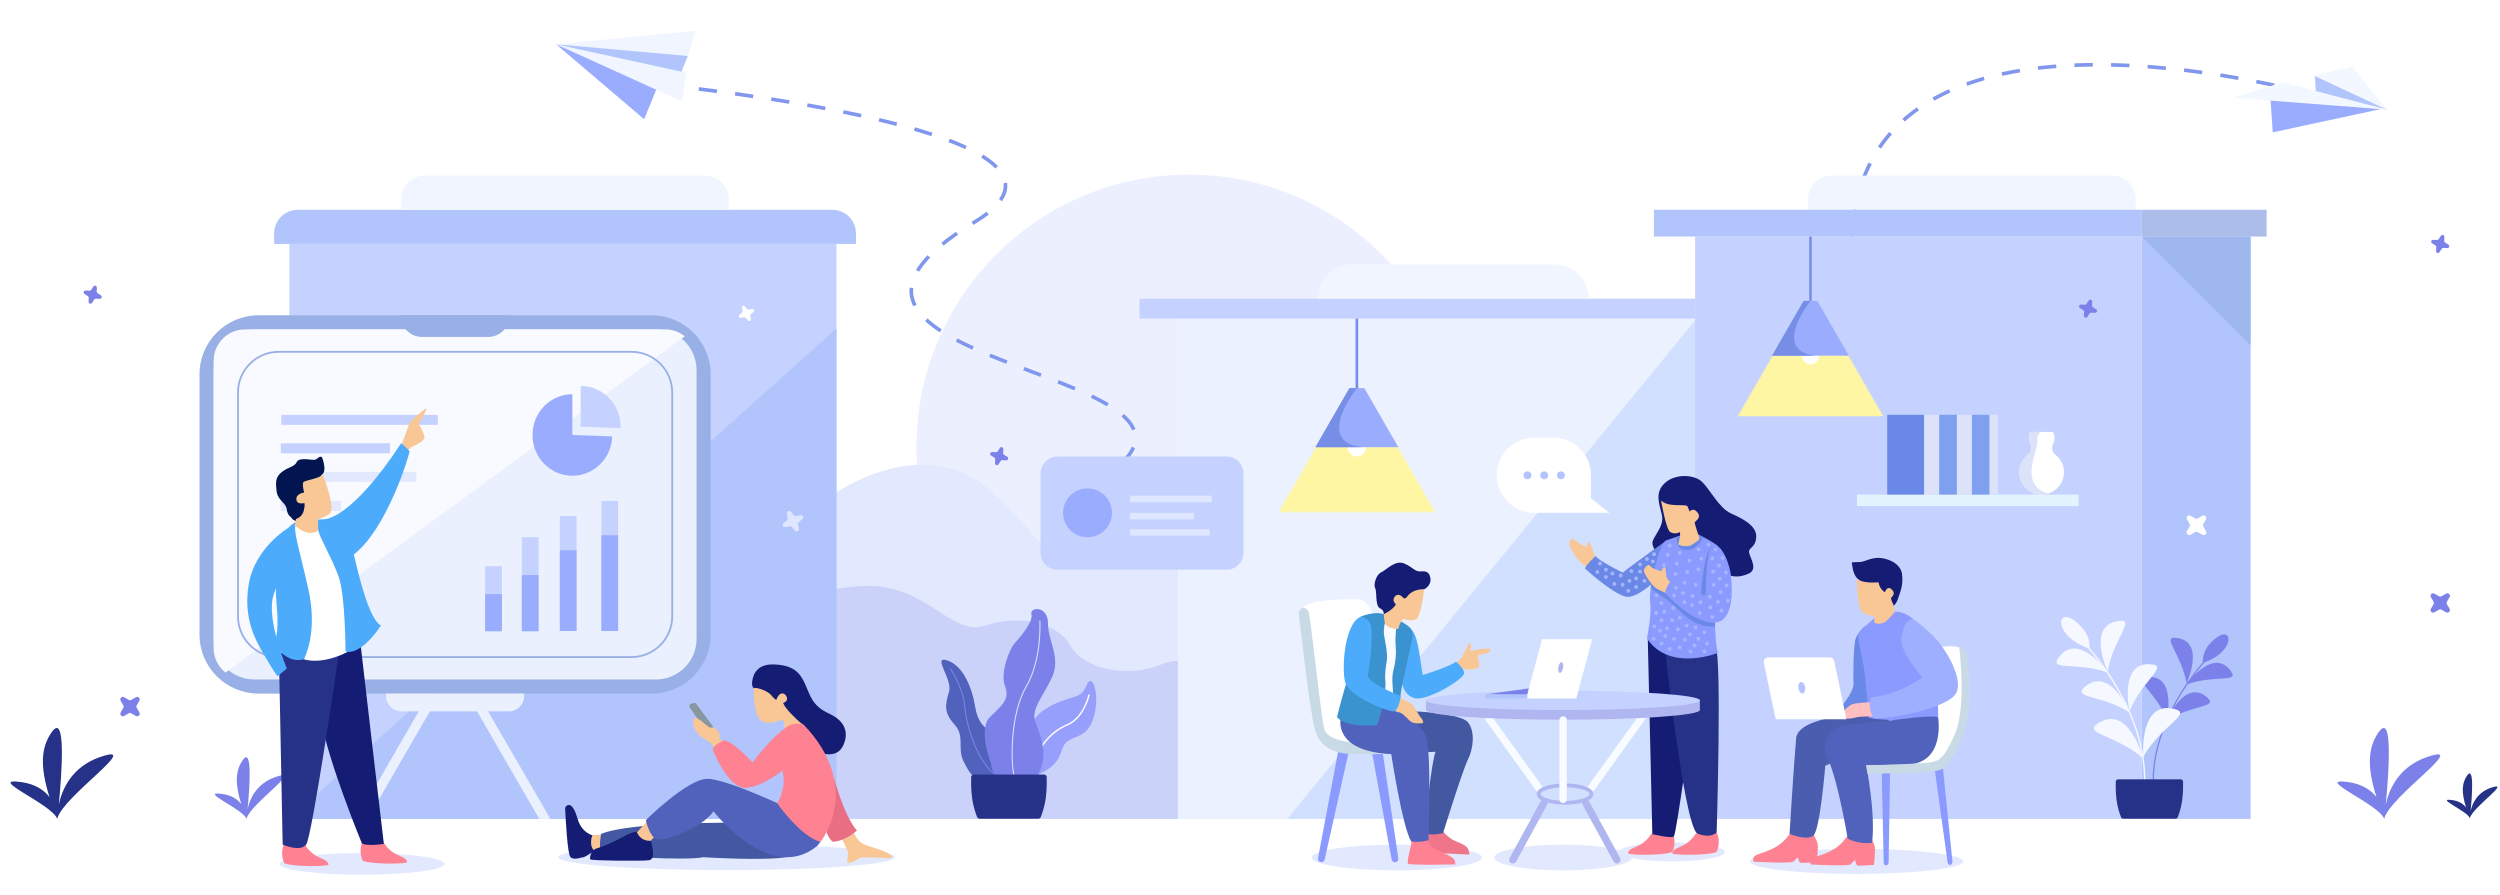 <?xml version="1.0" encoding="utf-8"?>
<!-- Generator: Adobe Illustrator 24.0.1, SVG Export Plug-In . SVG Version: 6.00 Build 0)  -->
<svg version="1.1" id="Layer_1" xmlns="http://www.w3.org/2000/svg" xmlns:xlink="http://www.w3.org/1999/xlink" x="0px" y="0px"
	 viewBox="0 0 1366 489" style="enable-background:new 0 0 1366 489;" xml:space="preserve">
<style type="text/css">
	.st0{opacity:0.67;fill:#E2E8FE;}
	.st1{fill:none;stroke:#8097ED;stroke-width:2;stroke-miterlimit:10;}
	.st2{fill:none;stroke:#8097ED;stroke-width:2;stroke-miterlimit:10;stroke-dasharray:9.994,9.994;}
	.st3{fill:none;stroke:#8097ED;stroke-width:2;stroke-miterlimit:10;stroke-dasharray:10;}
	.st4{fill:#E2E8FE;}
	.st5{fill:#CAD2F9;}
	.st6{fill:#EBF1FF;}
	.st7{fill:#C5D2FF;}
	.st8{fill:#D2E0FF;}
	.st9{fill:#B1C5FC;}
	.st10{fill:#F0F5FF;}
	.st11{fill:#ADBDEA;}
	.st12{fill:#8B9AFF;}
	.st13{fill:#FFFFFF;}
	.st14{fill:#C7DAE5;}
	.st15{fill:#EF758A;}
	.st16{fill:#FE8291;}
	.st17{fill:#4258A0;}
	.st18{fill:#F9C796;}
	.st19{fill:#5162BC;}
	.st20{fill:#F8FBFF;}
	.st21{fill:#4CACFB;}
	.st22{fill:#3A92CE;}
	.st23{fill:#151C74;}
	.st24{filter:url(#Adobe_OpacityMaskFilter);}
	.st25{fill:url(#SVGID_2_);}
	.st26{mask:url(#SVGID_1_);}
	.st27{fill:#FFF6A4;}
	.st28{fill:#9AACFE;}
	.st29{fill:#768EE5;}
	.st30{filter:url(#Adobe_OpacityMaskFilter_1_);}
	.st31{fill:url(#SVGID_4_);}
	.st32{mask:url(#SVGID_3_);}
	.st33{fill:#E3F4FF;}
	.st34{fill:#6A88E5;}
	.st35{fill:#DCE2F8;}
	.st36{fill:#7F9FEF;}
	.st37{fill:#9EB8EF;}
	.st38{fill:#7C81EA;}
	.st39{fill:#263287;}
	.st40{fill:#A6B5FF;}
	.st41{fill:#B0B6F0;}
	.st42{fill:#4A5DAF;}
	.st43{fill:#FFBEBF;}
	.st44{fill:#9FAFFF;}
	.st45{fill:#B6C1FF;}
	.st46{fill:#98B0E5;}
	.st47{fill:#EBF0FF;}
	.st48{fill:#F8FAFF;}
	.st49{fill:none;stroke:#98B0E5;stroke-miterlimit:10;}
	.st50{fill:#979FFC;}
	.st51{fill:#F5F8FF;}
	.st52{fill:#DEE7FF;}
	.st53{fill:#F3F7FF;}
	.st54{fill:#8896A0;}
	.st55{fill:#EA6E83;}
	.st56{fill:#021551;}
</style>
<circle class="st0" cx="649.66" cy="244.36" r="148.94"/>
<g>
	<g>
		<path class="st1" d="M347.07,44.74c0,0,1.77,0.16,4.97,0.48"/>
		<path class="st2" d="M361.98,46.27c55.63,6.11,244.18,30.57,170.66,74.97c-127.93,77.26,143.79,80.22,77.09,134.63"/>
		<path class="st1" d="M605.74,258.91c-1.29,0.92-2.67,1.85-4.15,2.79"/>
	</g>
</g>
<path class="st3" d="M1262.11,51.29c0,0-242.44-68.26-250.28,77.96"/>
<path class="st4" d="M454.99,270.35c0,0,48.12-34.52,84.77-3.49c36.64,31.03,16.34,34.17,67.99,38.35
	c51.65,4.18,60.04-8.37,90.95,26.5s49.89,42.85,78.59,44.63c57.65,3.58,41.5,71.12,41.5,71.12H454.99V270.35z"/>
<path class="st5" d="M430.92,334.06c0,0,5.92-12.01,40.53-13.87c34.61-1.87,47.82,28.01,66.94,21.61
	c19.13-6.4,39.76-1.33,46.45,10.94c6.69,12.27,30.28,18.41,50.2,10.14s75.93,10.56,88,42.77s0,41.83,0,41.83H430.92V334.06z"/>
<rect x="643.57" y="174.1" class="st6" width="282.95" height="273.37"/>
<rect x="622.61" y="163.21" class="st7" width="303.58" height="10.88"/>
<polygon class="st8" points="926.96,447.46 703.33,447.46 926.96,174.1 "/>
<ellipse class="st4" cx="763.2" cy="468.55" rx="46.56" ry="7.03"/>
<ellipse class="st4" cx="397.08" cy="468.39" rx="91.95" ry="7.03"/>
<ellipse class="st4" cx="854.09" cy="468.55" rx="37.6" ry="7.03"/>
<ellipse class="st4" cx="913.67" cy="465.51" rx="28.77" ry="5.17"/>
<ellipse class="st4" cx="1014.41" cy="470.67" rx="58.24" ry="6.85"/>
<rect x="158.1" y="133.29" class="st7" width="298.96" height="314.18"/>
<path class="st7" d="M577.85,249.43h92.3c5.15,0,9.32,4.17,9.32,9.32v43.21c0,5.15-4.17,9.32-9.32,9.32h-92.3
	c-5.15,0-9.32-4.17-9.32-9.32v-43.21C568.53,253.6,572.7,249.43,577.85,249.43z"/>
<path class="st9" d="M149.79,133.29h317.91v-5.73c0-7.15-5.8-12.94-12.94-12.94H162.73c-7.15,0-12.94,5.8-12.94,12.94V133.29z"/>
<path class="st10" d="M219.24,114.61h178.99v-5.73c0-7.15-5.8-12.94-12.94-12.94H232.19c-7.15,0-12.94,5.8-12.94,12.94V114.61z"/>
<path class="st10" d="M987.96,114.61h178.99v-5.73c0-7.15-5.8-12.94-12.94-12.94h-153.11c-7.15,0-12.94,5.8-12.94,12.94V114.61z"/>
<path class="st10" d="M719.94,163.19h148.04v-0.37c0-10.11-8.19-18.3-18.3-18.3H738.24c-10.11,0-18.3,8.19-18.3,18.3V163.19z"/>
<rect x="1170.28" y="129.25" class="st9" width="59.45" height="318.21"/>
<rect x="926.19" y="129.25" class="st7" width="244.09" height="318.21"/>
<rect x="903.69" y="114.61" class="st9" width="266.59" height="14.64"/>
<rect x="1170.28" y="114.61" class="st11" width="68.19" height="14.64"/>
<g>
	<path class="st12" d="M762.47,471.11L762.47,471.11c1.02-0.15,1.72-1.09,1.57-2.11l-8.54-57.88l-5.68,0.84l10.55,57.65
		C760.55,470.59,761.47,471.25,762.47,471.11z"/>
	<path class="st12" d="M721.57,471.07L721.57,471.07c1,0.22,2-0.43,2.23-1.46l13.16-58.84l-5.6-1.25l-11.19,59.35
		C719.97,469.88,720.59,470.85,721.57,471.07z"/>
	<path class="st13" d="M710.99,333.33c0,0,0-6.53,30.71-5.86c19.14,0.42,11.93,78.05,11.93,78.05l-24.24,2.33l-8.9-8.2
		L710.99,333.33z"/>
	<path class="st14" d="M709.55,334.48c0,0,6.53,59.02,9.51,66.16c2.97,7.14,8.91,10.39,16.29,11.13c7.38,0.73,22.61,0.14,22.61,0.14
		l-18.48-6.39c0,0-12.8-0.15-15.75-6.65c-1.63-3.59-7.69-63.95-8.93-65.17C713.54,332.47,711.85,330.45,709.55,334.48z"/>
	<path class="st15" d="M787.7,453.4c0.23,0.36,3.52,4.5,7.47,6.13c3.95,1.63,6.4,2.61,7.13,4.7s0.43,2.71,0.43,2.71l-15.1-0.73
		l-8.8-3.57l-1.61-6.04L787.7,453.4z"/>
	<path class="st16" d="M779.4,458.2c0.09,0.08,1.38,4.02,5.47,6.03c4.09,2.01,9.19,4.04,9.78,5.54c0.6,1.5,0.57,2.53,0.57,2.53
		s-24.75,0.6-25.81-0.35s2.12-11.65,2.07-12.8C771.44,457.98,779.4,458.2,779.4,458.2z"/>
	<g>
		<path class="st17" d="M772.22,388.64c0,0,25.82,0.99,29.86,6c4.04,5.01,3,14.4,0,20.4c-3,6-13.6,40.19-13.6,40.19
			s-7.46,1.81-8.99-0.28c-1.53-2.09,2.9-40.85,4.99-44.23c0,0-6.21,0.98-9.24-1.65S772.22,388.64,772.22,388.64z"/>
		<path class="st18" d="M795.56,362.37c0.16-0.13,2.51-2.13,3.27-3.32c0.76-1.19,3.35-7.34,3.87-7.73c0.52-0.39,1.29,1.24,1.09,2.38
			c-0.2,1.14-0.5,2.1-0.5,2.1s9.11-2.26,11.13-1.05c0,0,0.17,1.06-1.08,1.78s-5.8,1.37-5.97,1.56c-0.16,0.19,1.56,4.8,0.59,6.36
			c-0.98,1.56-5.95,1.43-7,1.25c-1.04-0.18-2.13,0.42-2.13,0.42L795.56,362.37z"/>
		<path class="st19" d="M732.57,392.47c0,0-4.56,18.01,27.59,19.57c0,0,6.08,39.96,10.96,47.82c0,0,6.01,0.6,9.42-0.88
			c0,0,1.86-52.22-1.8-57.9c-3.66-5.68-8.15-8.52-12.75-11.31c-4.6-2.79-13.7-3.7-13.7-3.7L732.57,392.47z"/>
		<path class="st20" d="M763.12,340.39c0,0,0.2,15.73,0.34,22.45c0.14,6.72-1.73,17.93-1.73,17.93s-4.76-1.84-5.1-1.91
			c-0.34-0.07-2.25-34.84-2.25-34.84l2.25-5.67L763.12,340.39z"/>
		<path class="st21" d="M768.01,342.72l0.68-1.1c0,0,3.65,1.59,5.43,8.39c1.78,6.8,3,18.71,3.3,18.78
			c0.3,0.07,14.72-4.58,18.13-7.26c0,0,3.97,3.16,4.51,6.11c0.53,2.96-20.2,15.77-27.22,13.82s-7.41-11.6-7.41-11.6L768.01,342.72z"
			/>
		<path class="st22" d="M763.86,338.89c0,0,9.24,3.26,7.91,9.7c-1.33,6.45-6.6,28.63-6.6,32.01c0,3.38-0.65,9.45-0.65,9.45
			s-3.47-2.4-3.3-8.19c0.17-5.79-1.16-10.47,0.13-15.49c1.28-5.01,1.67-9.7,1.25-13.57C762.17,348.95,762.94,339.49,763.86,338.89z"
			/>
		<path class="st22" d="M757.43,338.12c0,0-1.83,4.67-1.18,8.83c0.65,4.16,2.08,10.02,1.5,13.99c-0.58,3.98-1.28,7.61-0.76,11.52
			s-2.66,21.08-4.83,23.84c0,0-16.5,1.56-21.6-4.45c0,0,3.95-16.44,6.12-21.31c2.17-4.87,6.85-33.6,6.85-33.6s6.97-3.18,12.71-1.35
			S757.43,338.12,757.43,338.12z"/>
		<path class="st23" d="M756.07,335.63c0,0,0.28-1.91-1.39-2.84s-2.01-1.48-2.44-4.13c-0.43-2.65-0.08-5.89-0.94-7.56
			s0.6-7.15,3.39-8.38c2.79-1.23,7.61-6.94,12.58-4.83c4.97,2.11,5.79,4.72,9.41,4.32c3.62-0.39,4.62,1.52,4.93,4.08
			s-1.65,4.87-3.47,5.67c-1.44,0.64-14.17,9.15-19.51,12.53C757.23,335.37,756.07,335.63,756.07,335.63z"/>
		<path class="st18" d="M778.13,321.96c0,0-1.57,15.3-4.57,16.53s-7.01-0.35-7.01-0.35s-2.28,3.37-2.28,4.85s-5.45,0.16-6.77-1.27
			c-1.33-1.42-1.43-6.09-1.43-6.09s5.11-2.4,6.66-5.47c0,0-2.28-1.77-0.81-3.92c1.47-2.15,3.63-1.17,4.96,0.6
			c0,0,1.03,0.6,2.09-0.97S772.91,321.84,778.13,321.96z"/>
		<path class="st18" d="M764.6,381.46c0.24,0.08,5.92,1.88,7.48,3.93c1.56,2.05,3.26,5.71,4.33,6.75c1.08,1.04,1.73,2.96,0.62,3.05
			c-1.11,0.08-4.06,0.33-5.78-0.69c-1.72-1.02-4.62-4.74-6.09-5.23c-1.47-0.49-2.94-0.19-3.4-1.24
			C761.32,386.99,764.6,381.46,764.6,381.46z"/>
		<path class="st21" d="M743.54,336.95c0,0,4.73,0.6,5.68,5.62c0.95,5.02-0.66,21.82-1.85,25.9s16.65,11.49,17.55,11.61
			c0.9,0.12-0.74,7.4-2.83,8.54c-2.09,1.14-25.04-7.96-27.09-15.8C732.95,364.99,734.65,340.48,743.54,336.95z"/>
	</g>
</g>
<g>
	<defs>
		<filter id="Adobe_OpacityMaskFilter" filterUnits="userSpaceOnUse" x="698.2" y="218.65" width="86.4" height="61.56">
			<feColorMatrix  type="matrix" values="1 0 0 0 0  0 1 0 0 0  0 0 1 0 0  0 0 0 1 0"/>
		</filter>
	</defs>
	<mask maskUnits="userSpaceOnUse" x="698.2" y="218.65" width="86.4" height="61.56" id="SVGID_1_">
		<g class="st24">
			<linearGradient id="SVGID_2_" gradientUnits="userSpaceOnUse" x1="741.402" y1="220.786" x2="741.402" y2="270.077">
				<stop  offset="0" style="stop-color:#FFFFFF"/>
				<stop  offset="0.09" style="stop-color:#F2F2F2"/>
				<stop  offset="0.258" style="stop-color:#CFCFCF"/>
				<stop  offset="0.485" style="stop-color:#969696"/>
				<stop  offset="0.76" style="stop-color:#494949"/>
				<stop  offset="1" style="stop-color:#000000"/>
			</linearGradient>
			<polygon class="st25" points="749.16,218.65 741.4,218.65 733.65,218.65 698.2,280.21 741.4,280.21 784.6,280.21 			"/>
		</g>
	</mask>
	<g class="st26">
		<polygon class="st27" points="749.16,218.65 741.4,218.65 733.65,218.65 698.2,280.21 741.4,280.21 784.6,280.21 		"/>
	</g>
	<circle class="st13" cx="741.4" cy="244.36" r="5.07"/>
	<polygon class="st28" points="745.47,212.08 741.4,212.08 737.34,212.08 718.75,244.36 741.4,244.36 764.06,244.36 	"/>
	<path class="st29" d="M741.4,212.08h-4.07l-18.59,32.28h22.65h2.88C717.8,241.37,741.4,212.08,741.4,212.08z"/>
	<rect x="740.67" y="174.11" class="st29" width="1.46" height="37.96"/>
</g>
<g>
	<defs>
		<filter id="Adobe_OpacityMaskFilter_1_" filterUnits="userSpaceOnUse" x="949.22" y="170.52" width="80.07" height="57.05">
			<feColorMatrix  type="matrix" values="1 0 0 0 0  0 1 0 0 0  0 0 1 0 0  0 0 0 1 0"/>
		</filter>
	</defs>
	<mask maskUnits="userSpaceOnUse" x="949.22" y="170.52" width="80.07" height="57.05" id="SVGID_3_">
		<g class="st30">
			<linearGradient id="SVGID_4_" gradientUnits="userSpaceOnUse" x1="989.255" y1="172.505" x2="989.255" y2="218.186">
				<stop  offset="0" style="stop-color:#FFFFFF"/>
				<stop  offset="0.09" style="stop-color:#F2F2F2"/>
				<stop  offset="0.258" style="stop-color:#CFCFCF"/>
				<stop  offset="0.485" style="stop-color:#969696"/>
				<stop  offset="0.76" style="stop-color:#494949"/>
				<stop  offset="1" style="stop-color:#000000"/>
			</linearGradient>
			<polygon class="st31" points="996.44,170.52 989.26,170.52 982.07,170.52 949.22,227.58 989.26,227.58 1029.29,227.58 			"/>
		</g>
	</mask>
	<g class="st32">
		<polygon class="st27" points="996.44,170.52 989.26,170.52 982.07,170.52 949.22,227.58 989.26,227.58 1029.29,227.58 		"/>
	</g>
	<circle class="st13" cx="989.26" cy="194.35" r="4.7"/>
	<polygon class="st28" points="993.02,164.43 989.26,164.43 985.49,164.43 968.26,194.35 989.26,194.35 1010.25,194.35 	"/>
	<path class="st29" d="M989.26,164.43h-3.77l-17.23,29.92h20.99h2.67C967.38,191.58,989.26,164.43,989.26,164.43z"/>
	<rect x="988.58" y="129.25" class="st29" width="1.35" height="35.18"/>
</g>
<g>
	<rect x="1014.65" y="270.24" class="st33" width="121.06" height="6.28"/>
	<rect x="1031.18" y="226.63" class="st34" width="20.21" height="43.61"/>
	<rect x="1051.39" y="226.63" class="st35" width="8.21" height="43.61"/>
	<rect x="1059.6" y="226.63" class="st36" width="9.66" height="43.61"/>
	<rect x="1069.25" y="226.63" class="st35" width="8.21" height="43.61"/>
	<rect x="1077.46" y="226.63" class="st36" width="9.66" height="43.61"/>
	<rect x="1087.12" y="226.63" class="st35" width="4.51" height="43.61"/>
	<path class="st13" d="M1123.13,248.51c-1.85-1.45-2.33-3.97-1.27-6.06c0.59-1.16,0.86-2.51,0.72-3.93
		c-0.09-0.89-0.37-1.74-0.77-2.5h-12.44c-0.51,0.98-0.81,2.08-0.81,3.26c0,1.17,0.29,2.28,0.8,3.25c1.09,2.07,0.46,4.57-1.36,6.03
		c-3.07,2.45-4.93,6.36-4.53,10.68c0.53,5.66,5.06,10.29,10.71,10.92c7.36,0.82,13.58-4.91,13.58-12.1
		C1127.77,254.19,1125.95,250.74,1123.13,248.51z"/>
	<path class="st35" d="M1108.56,239.28c0,1.17,0.29,2.28,0.8,3.25c1.09,2.07,0.46,4.57-1.36,6.03c-3.07,2.45-4.93,6.36-4.53,10.68
		c0.53,5.66,5.06,10.29,10.71,10.92c1.73,0.19,3.39,0.02,4.92-0.44c-16.59-4.98-5.23-24.29-5.89-28.17
		c-0.39-2.29,0.61-4.25,1.55-5.53h-5.4C1108.86,236.99,1108.56,238.1,1108.56,239.28z"/>
</g>
<polygon class="st37" points="1229.72,188.7 1170.28,129.25 1229.72,129.25 "/>
<path class="st38" d="M1326.17,413.63c-15.62,5.36-20.85,17.8-22.59,26.01c1.58-16.24,4.22-51.47-4.02-39.39
	c-5.5,8.07-6.51,18.01-1.07,35.28c-2.82-3.69-7.54-7.08-15.43-8.2c-19.91-2.83,17.26,12.27,19.64,20.13c0,0,0-0.09,0-0.25
	c0,0,0,0.01,0,0.01c0,0.15,0,0.24,0,0.24c0.01-0.04,0.03-0.09,0.04-0.14c0.01,0.01,0.01,0.03,0.02,0.04c0,0,0.01-0.06,0.02-0.19
	C1306.08,434.9,1350.29,405.34,1326.17,413.63z"/>
<path class="st39" d="M1361.07,430.42c-7.69,2.64-10.26,8.76-11.12,12.8c0.78-7.99,2.08-25.33-1.98-19.38
	c-2.71,3.97-3.2,8.86-0.52,17.36c-1.39-1.82-3.71-3.49-7.59-4.04c-9.8-1.39,8.49,6.04,9.67,9.91c0,0,0-0.05,0-0.12c0,0,0,0,0,0.01
	c0,0.07,0,0.12,0,0.12c0-0.02,0.01-0.05,0.02-0.07c0,0.01,0.01,0.01,0.01,0.02c0,0,0-0.03,0.01-0.09
	C1351.18,440.89,1372.94,426.35,1361.07,430.42z"/>
<path class="st39" d="M54.72,413.63c-15.62,5.36-20.85,17.8-22.59,26.01c1.58-16.24,4.22-51.47-4.02-39.39
	c-5.5,8.07-6.51,18.01-1.07,35.28c-2.82-3.69-7.54-7.08-15.43-8.2c-19.91-2.83,17.26,12.27,19.64,20.13c0,0,0-0.09,0-0.25
	c0,0,0,0.01,0,0.01c0,0.15,0,0.24,0,0.24c0.01-0.04,0.03-0.09,0.04-0.14c0.01,0.01,0.01,0.03,0.02,0.04c0,0,0.01-0.06,0.02-0.19
	C34.63,434.9,78.83,405.34,54.72,413.63z"/>
<path class="st38" d="M150.59,424.53c-10.59,3.64-14.13,12.07-15.31,17.63c1.07-11.01,2.86-34.89-2.73-26.7
	c-3.73,5.47-4.41,12.21-0.72,23.91c-1.91-2.5-5.11-4.8-10.46-5.56c-13.5-1.92,11.7,8.32,13.31,13.65c0,0,0-0.06,0-0.17
	c0,0,0,0,0,0.01c0,0.1,0,0.16,0,0.16c0.01-0.03,0.02-0.06,0.03-0.09c0,0.01,0.01,0.02,0.01,0.03c0,0,0.01-0.04,0.01-0.13
	C136.98,438.95,166.94,418.91,150.59,424.53z"/>
<path class="st38" d="M1140.12,166l1.16-1.8c0.57-0.89,1.95-0.45,1.9,0.6l-0.09,2.14c-0.02,0.37,0.16,0.72,0.48,0.92l1.8,1.16
	c0.89,0.57,0.45,1.95-0.6,1.9l-2.14-0.09c-0.37-0.02-0.72,0.16-0.92,0.48l-1.16,1.8c-0.57,0.89-1.95,0.45-1.9-0.6l0.09-2.14
	c0.02-0.37-0.16-0.72-0.48-0.92l-1.8-1.16c-0.89-0.57-0.45-1.95,0.6-1.9l2.14,0.09C1139.57,166.5,1139.92,166.31,1140.12,166z"/>
<path class="st38" d="M545.16,246.6l1.16-1.8c0.57-0.89,1.95-0.45,1.9,0.6l-0.09,2.14c-0.02,0.37,0.16,0.72,0.48,0.92l1.8,1.16
	c0.89,0.57,0.45,1.95-0.6,1.9l-2.14-0.09c-0.37-0.02-0.72,0.16-0.92,0.48l-1.16,1.8c-0.57,0.89-1.95,0.45-1.9-0.6l0.09-2.14
	c0.02-0.37-0.16-0.72-0.48-0.92l-1.8-1.16c-0.89-0.57-0.45-1.95,0.6-1.9l2.14,0.09C544.61,247.09,544.96,246.91,545.16,246.6z"/>
<path class="st38" d="M49.87,158.36l1.16-1.8c0.57-0.89,1.95-0.45,1.9,0.6l-0.09,2.14c-0.02,0.37,0.16,0.72,0.48,0.92l1.8,1.16
	c0.89,0.57,0.45,1.95-0.6,1.9l-2.14-0.09c-0.37-0.02-0.72,0.16-0.92,0.48l-1.16,1.8c-0.57,0.89-1.95,0.45-1.9-0.6l0.09-2.14
	c0.02-0.37-0.16-0.72-0.48-0.92l-1.8-1.16c-0.89-0.57-0.45-1.95,0.6-1.9l2.14,0.09C49.32,158.85,49.67,158.67,49.87,158.36z"/>
<path class="st38" d="M1332.54,130.64l1.16-1.8c0.57-0.89,1.95-0.45,1.9,0.6l-0.09,2.14c-0.02,0.37,0.16,0.72,0.48,0.92l1.8,1.16
	c0.89,0.57,0.45,1.95-0.6,1.9l-2.14-0.09c-0.37-0.02-0.72,0.16-0.92,0.48l-1.16,1.8c-0.57,0.89-1.95,0.45-1.9-0.6l0.09-2.14
	c0.02-0.37-0.16-0.72-0.48-0.92l-1.8-1.16c-0.89-0.57-0.45-1.95,0.6-1.9l2.14,0.09C1332,131.13,1332.34,130.95,1332.54,130.64z"/>
<path class="st38" d="M1329.67,328.77l-1.44-2.51c-0.71-1.24,0.67-2.62,1.91-1.91l2.51,1.44c0.43,0.25,0.96,0.25,1.39,0l2.51-1.44
	c1.24-0.71,2.62,0.67,1.91,1.91l-1.44,2.51c-0.25,0.43-0.25,0.96,0,1.39l1.44,2.51c0.71,1.24-0.67,2.62-1.91,1.91l-2.51-1.44
	c-0.43-0.25-0.96-0.25-1.39,0l-2.51,1.44c-1.24,0.71-2.62-0.67-1.91-1.91l1.44-2.51C1329.92,329.73,1329.92,329.2,1329.67,328.77z"
	/>
<g>
	<path class="st13" d="M1196.43,286.29l-1.47-2.55c-0.72-1.26,0.68-2.66,1.94-1.94l2.55,1.47c0.44,0.25,0.98,0.25,1.42,0l2.55-1.47
		c1.26-0.72,2.66,0.68,1.94,1.94l-1.47,2.55c-0.25,0.44-0.25,0.98,0,1.42l1.47,2.55c0.72,1.26-0.68,2.66-1.94,1.94l-2.55-1.47
		c-0.44-0.25-0.98-0.25-1.42,0l-2.55,1.47c-1.26,0.72-2.66-0.68-1.94-1.94l1.47-2.55C1196.68,287.27,1196.68,286.73,1196.43,286.29z
		"/>
</g>
<path class="st38" d="M67.37,385.38l-1.44-2.51c-0.71-1.24,0.67-2.62,1.91-1.91l2.51,1.44c0.43,0.25,0.96,0.25,1.39,0l2.51-1.44
	c1.24-0.71,2.62,0.67,1.91,1.91l-1.44,2.51c-0.25,0.43-0.25,0.96,0,1.39l1.44,2.51c0.71,1.24-0.67,2.62-1.91,1.91l-2.51-1.44
	c-0.43-0.25-0.96-0.25-1.39,0l-2.51,1.44c-1.24,0.71-2.62-0.67-1.91-1.91l1.44-2.51C67.62,386.35,67.62,385.81,67.37,385.38z"/>
<g>
	<path class="st13" d="M1283.86,229.62l-0.16-1.96c-0.08-0.97,1.17-1.41,1.73-0.62l1.12,1.62c0.19,0.28,0.52,0.43,0.86,0.41
		l1.96-0.16c0.97-0.08,1.41,1.17,0.62,1.73l-1.62,1.12c-0.28,0.19-0.43,0.52-0.41,0.86l0.16,1.96c0.08,0.97-1.17,1.41-1.73,0.62
		l-1.12-1.62c-0.19-0.28-0.52-0.43-0.86-0.41l-1.96,0.16c-0.97,0.08-1.41-1.17-0.62-1.73l1.62-1.12
		C1283.74,230.28,1283.89,229.96,1283.86,229.62z"/>
</g>
<g>
	<path class="st13" d="M70.9,260.81l-0.16-1.96c-0.08-0.97,1.17-1.41,1.73-0.62l1.12,1.62c0.19,0.28,0.52,0.43,0.86,0.41l1.96-0.16
		c0.97-0.08,1.41,1.17,0.62,1.73l-1.62,1.12c-0.28,0.19-0.43,0.52-0.41,0.86l0.16,1.96c0.08,0.97-1.17,1.41-1.73,0.62l-1.12-1.62
		c-0.19-0.28-0.52-0.43-0.86-0.41l-1.96,0.16c-0.97,0.08-1.41-1.17-0.62-1.73l1.62-1.12C70.77,261.47,70.92,261.15,70.9,260.81z"/>
</g>
<g>
	<path class="st13" d="M422.7,375.72l-0.44-2.5c-0.22-1.23,1.34-1.96,2.14-1l1.64,1.94c0.28,0.33,0.72,0.49,1.15,0.42l2.5-0.44
		c1.23-0.22,1.96,1.34,1,2.14l-1.94,1.64c-0.33,0.28-0.49,0.72-0.42,1.15l0.44,2.5c0.22,1.23-1.34,1.96-2.14,1l-1.64-1.94
		c-0.28-0.33-0.72-0.49-1.15-0.42l-2.5,0.44c-1.23,0.22-1.96-1.34-1-2.14l1.94-1.64C422.62,376.59,422.78,376.15,422.7,375.72z"/>
</g>
<g>
	<path class="st16" d="M902.25,455.65c0,0-2.64,4.57-7.35,6.55c-4.71,1.98-4.96,2.71-5.38,3.94s19.7,1.39,24.24-0.63
		c0,0,2.27-4.17,0.58-9.44C912.65,450.81,902.25,455.65,902.25,455.65z"/>
	<path class="st16" d="M926.41,455.65c0,0-2.64,4.57-7.35,6.55c-4.71,1.98-4.96,2.71-5.38,3.94s19.7,1.39,24.24-0.63
		c0,0,2.27-4.17,0.58-9.44C936.8,450.81,926.41,455.65,926.41,455.65z"/>
	<path class="st23" d="M900.35,349.31l2.48,106.47c0,0,10.4,2.56,11.78,1.23s9.83-63.87,9.83-63.87l-11.58-44.67L900.35,349.31z"/>
	<path class="st39" d="M909.34,350.78c0,0,10.3,97.16,17.84,104.55c0,0,6.74,3.2,10.8-0.48c0,0,2.91-94.66-0.56-101.65
		C933.95,346.21,909.34,350.78,909.34,350.78z"/>
	<path class="st23" d="M906.82,304.02c0,0-4.21-4.4-3.92-7.64c0.29-3.24,6.62-8.73,5.14-15.02c-1.47-6.3-4-12.21,1.63-17.43
		c5.63-5.22,16-4.77,20.32-0.66c4.32,4.11,9.3,14.32,15.74,17.22c6.44,2.89,14.24,6.77,13.87,13s-4.57,5.45-3.84,8.63
		s4.85,9-0.33,11.32s-8.46,1.38-9.12,1.29C945.64,314.63,906.82,304.02,906.82,304.02z"/>
	<path class="st18" d="M871.86,305.11c0,0-2.8-8.75-3.55-8.98c-0.76-0.23-1.39,2.23-1.39,2.67s-5.89-2.78-6.86-3.97
		s-3.08,0.43-2.46,3.18c0.61,2.75,4.84,8.95,8.19,10.96C869.13,310.98,871.86,305.11,871.86,305.11z"/>
	<path class="st34" d="M910.57,295.22c0,0-22.29,16.11-23.86,17.68c0,0-13.81-6.79-14.84-9.11c0,0-4.84,4.27-5.88,6.8
		c0,0,13.83,12.81,21.76,15.3c7.93,2.5,23.57-15.44,23.57-15.44L910.57,295.22z"/>
	<path class="st12" d="M927.42,291.99c0.38-0.22,10.69,5.17,11.22,6.54c0.54,1.36-3.73,43.93,0,58.21c0,0-26.25,10.67-38.77-7.87
		c0,0,2.73-12.77,1.73-19.95c-1-7.19,4.93-32.35,8.96-33.7c4.03-1.36,9.13-3.42,10.37-3.22
		C922.18,292.19,927.42,291.99,927.42,291.99z"/>
	<path class="st34" d="M911.98,322.97l-9.68-4.13c0,0-0.35,1.7-0.24,2.58c0.11,0.88,9.05,5.49,14.41,11.11
		c4.88,5.11,11.58,10.61,20.68,9.75l-0.09-2.96l-5.82-5.07L911.98,322.97z"/>
	<path class="st34" d="M936.01,297.58c0,0-4.16,1.17-6.05,21.32c-0.7,7.5-0.5,8.9-0.5,8.9h3.37L936.01,297.58z"/>
	<path class="st18" d="M914.04,319.29c0,0-2.58-2.09-3.22-3.3s-0.35-5.08-1.08-5.95s-2.03,2.16-2.03,2.16s-5.2-1.5-6.08-3.02
		c-0.88-1.52-3.02,0.81-3.41,2.31s4.18,8.11,6.35,9.68s7.37,3.56,7.37,3.56L914.04,319.29z"/>
	<path class="st12" d="M913.54,316.61c0,0-4.19,5.1-3.6,7.58c0,0,15.37,17.08,27.29,15.98c11.91-1.09,8.83-24.6,8.19-27.93
		c-1.12-5.85-4.64-14.4-9.04-14.66s-4.17,25.86-4.55,27.47C931.5,326.39,915.28,318.53,913.54,316.61z"/>
	<path class="st34" d="M930.69,293.45c0,0-3.68,8.32-10.57,7.06c-4.39-0.8-4.13-7.06-4.13-7.06s3.42-1.31,3.62-1.47
		c0.2-0.16,8.2,0,8.2,0L930.69,293.45z"/>
	<g>
		<circle class="st40" cx="929.64" cy="305.26" r="1.05"/>
		<circle class="st40" cx="933.53" cy="297.58" r="1.05"/>
		<circle class="st40" cx="923.15" cy="306.31" r="1.05"/>
		<circle class="st40" cx="926.52" cy="319.49" r="1.05"/>
		<circle class="st40" cx="931.21" cy="345.43" r="1.05"/>
		<circle class="st40" cx="939.25" cy="309.02" r="1.05"/>
		<circle class="st40" cx="943.05" cy="312.69" r="1.05"/>
		<circle class="st40" cx="937.44" cy="300.2" r="1.05"/>
		<circle class="st40" cx="935.64" cy="305.06" r="1.05"/>
		<circle class="st40" cx="936.01" cy="312.39" r="1.05"/>
		<circle class="st40" cx="939.63" cy="316.22" r="1.05"/>
		<circle class="st40" cx="940.14" cy="323.5" r="1.05"/>
		<circle class="st40" cx="938.69" cy="328.86" r="1.05"/>
		<circle class="st40" cx="943.43" cy="319.89" r="1.05"/>
		<circle class="st40" cx="944.1" cy="328.23" r="1.05"/>
		<circle class="st40" cx="940.68" cy="333.58" r="1.05"/>
		<circle class="st40" cx="936.39" cy="319.59" r="1.05"/>
		<circle class="st40" cx="934.29" cy="326.13" r="1.05"/>
		<circle class="st40" cx="934.54" cy="331.88" r="1.05"/>
		<circle class="st40" cx="928.74" cy="335.02" r="1.05"/>
		<circle class="st40" cx="935.59" cy="337.13" r="1.05"/>
		<circle class="st40" cx="929.11" cy="329.05" r="1.05"/>
		<circle class="st40" cx="924.42" cy="330.59" r="1.05"/>
		<circle class="st40" cx="926.52" cy="342.86" r="1.05"/>
		<circle class="st40" cx="923.37" cy="346.61" r="1.05"/>
		<circle class="st40" cx="925.85" cy="352.69" r="1.05"/>
		<circle class="st40" cx="923.75" cy="356" r="1.05"/>
		<circle class="st40" cx="931.21" cy="356" r="1.05"/>
		<circle class="st40" cx="917.82" cy="337.56" r="1.05"/>
		<circle class="st40" cx="932.7" cy="351.64" r="1.05"/>
		<circle class="st40" cx="928.01" cy="349.07" r="1.05"/>
		<circle class="st40" cx="920.59" cy="349.54" r="1.05"/>
		<circle class="st40" cx="914.67" cy="349.13" r="1.05"/>
		<circle class="st40" cx="909.88" cy="347.53" r="1.05"/>
		<circle class="st40" cx="907.81" cy="351.64" r="1.05"/>
		<circle class="st40" cx="910.93" cy="343.33" r="1.05"/>
		<circle class="st40" cx="906.97" cy="344.64" r="1.05"/>
		<circle class="st40" cx="903.55" cy="349.13" r="1.05"/>
		<circle class="st40" cx="907.81" cy="338.93" r="1.05"/>
		<circle class="st40" cx="903.82" cy="342.28" r="1.05"/>
		<circle class="st40" cx="909.41" cy="334.24" r="1.05"/>
		<circle class="st40" cx="904.87" cy="334.86" r="1.05"/>
		<circle class="st40" cx="914.23" cy="332.14" r="1.05"/>
		<circle class="st40" cx="907.81" cy="329.54" r="1.05"/>
		<circle class="st40" cx="905.06" cy="325.36" r="1.05"/>
		<circle class="st40" cx="920.33" cy="329.05" r="1.05"/>
		<circle class="st40" cx="921.64" cy="341.81" r="1.05"/>
		<circle class="st40" cx="916.77" cy="343.91" r="1.05"/>
		<circle class="st40" cx="913.62" cy="338.93" r="1.05"/>
		<circle class="st40" cx="917.82" cy="353.74" r="1.05"/>
		<circle class="st40" cx="912.36" cy="354.58" r="1.05"/>
		<circle class="st40" cx="924.8" cy="325.61" r="1.05"/>
		<circle class="st40" cx="919.54" cy="324.02" r="1.05"/>
		<circle class="st40" cx="914.73" cy="325.36" r="1.05"/>
		<circle class="st40" cx="915.78" cy="321.15" r="1.05"/>
		<circle class="st40" cx="941.19" cy="304.82" r="1.05"/>
		<circle class="st40" cx="928.06" cy="311.14" r="1.05"/>
		<circle class="st40" cx="921.91" cy="312.56" r="1.05"/>
		<circle class="st40" cx="915.42" cy="313.61" r="1.05"/>
		<circle class="st40" cx="920.33" cy="318.44" r="1.05"/>
		<circle class="st40" cx="917.75" cy="302.09" r="1.05"/>
		<circle class="st40" cx="928.06" cy="300.2" r="1.05"/>
		<circle class="st40" cx="911.26" cy="303.14" r="1.05"/>
		<circle class="st40" cx="903.79" cy="302.82" r="1.05"/>
		<circle class="st40" cx="899.88" cy="305.42" r="1.05"/>
		<circle class="st40" cx="896.09" cy="308.41" r="1.05"/>
		<circle class="st40" cx="896.09" cy="312.33" r="1.05"/>
		<circle class="st40" cx="898.52" cy="317.39" r="1.05"/>
		<circle class="st40" cx="891.35" cy="312.04" r="1.05"/>
		<circle class="st40" cx="885.55" cy="314.43" r="1.05"/>
		<circle class="st40" cx="881.03" cy="313.38" r="1.05"/>
		<circle class="st40" cx="877.46" cy="315.29" r="1.05"/>
		<circle class="st40" cx="872.8" cy="312.56" r="1.05"/>
		<circle class="st40" cx="877.46" cy="311.28" r="1.05"/>
		<circle class="st40" cx="874.24" cy="307.97" r="1.05"/>
		<circle class="st40" cx="893.99" cy="316.03" r="1.05"/>
		<circle class="st40" cx="893.99" cy="320.7" r="1.05"/>
		<circle class="st40" cx="890.3" cy="317.39" r="1.05"/>
		<circle class="st40" cx="886.6" cy="319.49" r="1.05"/>
		<circle class="st40" cx="882.08" cy="319.05" r="1.05"/>
		<circle class="st40" cx="889.7" cy="322.8" r="1.05"/>
		<circle class="st40" cx="903.12" cy="306.79" r="1.05"/>
		<circle class="st40" cx="912.31" cy="298.1" r="1.05"/>
		<circle class="st40" cx="916.17" cy="307.97" r="1.05"/>
		<circle class="st40" cx="909.16" cy="308.69" r="1.05"/>
	</g>
	<path class="st18" d="M907.62,273.44c0,0,2.7,16.34,5.18,17.41c2.48,1.06,3.91,0.41,4.88,0c0.97-0.41-0.37,5.77-0.63,6.44
		c-0.26,0.67,5.07,2.08,7.71,0.21s4.3-2.62,3.7-3.98c-0.6-1.36-2.32-6.8-2.46-7.84s3.87-2.27,1.63-5.5
		c-2.24-3.23-4.42-0.72-4.42-0.72s-0.38-1.01-1.12-2.73C921.36,275,911.85,277.64,907.62,273.44z"/>
</g>
<g>
	<g>
		<path class="st20" d="M867.81,432.81l0.07,0.05c0.89,0.64,2.13,0.44,2.77-0.45l27.9-38.8c0.64-0.89,0.44-2.13-0.45-2.77
			l-0.07-0.05c-0.89-0.64-2.13-0.44-2.77,0.45l-27.9,38.8C866.72,430.93,866.92,432.17,867.81,432.81z"/>
	</g>
	<g>
		<path class="st20" d="M842.41,432.71l-0.07,0.05c-0.89,0.64-2.13,0.44-2.77-0.45l-27.83-38.7c-0.64-0.89-0.44-2.13,0.45-2.77
			l0.07-0.05c0.89-0.64,2.13-0.44,2.77,0.45l27.83,38.7C843.5,430.84,843.29,432.08,842.41,432.71z"/>
	</g>
	<g>
		<path class="st41" d="M884.46,471.54l-0.07,0.04c-0.96,0.53-2.16,0.17-2.69-0.79l-16.98-31.07c-0.53-0.96-0.17-2.16,0.79-2.69
			l0.07-0.04c0.96-0.53,2.16-0.17,2.69,0.79l16.98,31.07C885.77,469.81,885.42,471.01,884.46,471.54z"/>
	</g>
	<g>
		<path class="st41" d="M825.63,471.54l0.07,0.04c0.96,0.53,2.16,0.17,2.69-0.79l16.98-31.07c0.53-0.96,0.17-2.16-0.79-2.69
			l-0.07-0.04c-0.96-0.53-2.16-0.17-2.69,0.79l-16.98,31.07C824.32,469.81,824.67,471.01,825.63,471.54z"/>
	</g>
	<g>
		<path class="st41" d="M928.8,382.39v5.58c0,2.92-33.49,5.29-74.8,5.29s-74.8-2.37-74.8-5.29v-5.58H928.8z"/>
	</g>
	<g>
		<ellipse class="st7" cx="854.01" cy="382.68" rx="74.8" ry="5.29"/>
	</g>
	<g>
		<path class="st41" d="M839.66,433.87c0-3.81,7.79-5.81,15.48-5.81c7.69,0,15.48,1.99,15.48,5.81c0,3.81-7.79,5.81-15.48,5.81
			C847.45,439.68,839.66,437.68,839.66,433.87z M841.74,433.87c0,1.52,5.22,3.73,13.4,3.73s13.4-2.21,13.4-3.73
			c0-1.52-5.22-3.73-13.4-3.73S841.74,432.35,841.74,433.87z"/>
	</g>
	<g>
		<path class="st20" d="M854.05,438.78h0.08c1.09,0,1.98-0.89,1.98-1.98v-43.45c0-1.09-0.89-1.98-1.98-1.98h-0.08
			c-1.09,0-1.98,0.89-1.98,1.98v43.45C852.07,437.9,852.96,438.78,854.05,438.78z"/>
	</g>
</g>
<g>
	<polygon class="st38" points="811.74,379.4 839.01,379.73 839.01,376.16 835.19,376.16 	"/>
	<polygon class="st13" points="861.28,381.66 833.91,381.66 842.58,349.27 869.95,349.27 	"/>
	<rect x="811.74" y="379.4" class="st9" width="22.81" height="2.25"/>
	
		<ellipse transform="matrix(0.183 -0.983 0.983 0.183 338.293 1136.297)" class="st41" cx="852.77" cy="364.62" rx="2.96" ry="1.32"/>
</g>
<g>
	<path class="st13" d="M879.42,280.21l-10.13-7.97c0.02-0.26,0.04-0.52,0.04-0.78v-11.75c0-11.32-9.18-20.5-20.5-20.5H838.3
		c-11.32,0-20.5,9.18-20.5,20.5v0c0,11.32,9.18,20.5,20.5,20.5h22.28c0.18,0,0.36-0.02,0.54-0.03v0.03H879.42z"/>
	<circle class="st9" cx="834.59" cy="259.71" r="2.15"/>
	<circle class="st9" cx="843.73" cy="259.71" r="2.15"/>
	<circle class="st9" cx="852.87" cy="259.71" r="2.15"/>
</g>
<polygon class="st9" points="457.06,447.46 158.1,447.46 457.06,179.39 "/>
<g>
	<path class="st12" d="M1030.51,472.85L1030.51,472.85c0.77,0.04,1.42-0.79,1.43-1.81l0.79-49.95l-4.56,0.31l1.07,49.74
		C1029.25,472.08,1029.81,472.82,1030.51,472.85z"/>
	<path class="st12" d="M1065.6,472.6L1065.6,472.6c0.76-0.06,1.31-0.99,1.2-2.06l-5.31-52.07l-4.49,0.9l7.13,51.62
		C1064.26,471.95,1064.9,472.66,1065.6,472.6z"/>
	<path class="st13" d="M1070.64,353.78c-0.28,0.21-1.68-1.35-9.39-0.34s-13.86,51.92-13.86,51.92l-4.57,10.01l6.19,3.6
		c0,0,11.03,2.42,15.01-3.87c3.98-6.29,8.78-24.27,8.78-24.27l1.19-26.95L1070.64,353.78z"/>
	<path class="st16" d="M979.47,453.15c-0.13,0.25-1.66,2.53-1.66,2.53s-2.75,4.58-8.03,7.43c-5.29,2.85-10.7,3.6-11.51,5.21
		c-0.81,1.61,0,2.53,0,2.53s20.64,1.06,21.62-0.07s2.55-2.35,2.55-2.35s0.42,2.81,1.29,3.01c0.87,0.2,8.99-0.36,8.99-0.36
		s0.94-8.47,0.34-10.4s-2.5-5.62-2.5-5.62L979.47,453.15z"/>
	<path class="st16" d="M1010.7,454.66c-0.13,0.25-1.66,2.53-1.66,2.53s-2.75,4.58-8.03,7.43s-10.7,3.6-11.51,5.21
		c-0.81,1.61,0,2.53,0,2.53s20.64,1.06,21.62-0.07s2.55-2.35,2.55-2.35s0.42,2.81,1.29,3.01c0.87,0.2,8.99-0.36,8.99-0.36
		s0.94-8.47,0.34-10.4c-0.6-1.93-2.5-5.62-2.5-5.62L1010.7,454.66z"/>
	<path class="st42" d="M1023.89,389.39c-1.47,0-41.31,1.33-42.47,13.94s-3.62,52.34-3.62,52.34s9.22,3.8,12.95,1.01
		c3.73-2.79,6.58-38.27,6.58-38.27l6.46-2.87l27.3-19.42l2.03-5.29L1023.89,389.39z"/>
	<path class="st34" d="M1021.51,341.84h-1.92c0,0-3.16,1.82-5.46,6.55c-1.42,2.9-1.64,19.95-1.35,25.02s-7.9,13.98-7.9,13.98
		l3.35,2.42l8.32-1.13l7.26-5.39L1021.51,341.84z"/>
	<path class="st12" d="M1024.93,337.28c0,0-8.96,7.02-9.54,9.57s1.97,11.31,3.01,17.65c1.03,6.34,2.48,26.67,2.67,27.61
		c0.19,0.94,28.95,2.83,37.94-0.02c0,0,1.21-28.87-13.85-54.11c0,0-5.77-4.5-9.9-3.69C1031.12,335.11,1024.93,337.28,1024.93,337.28
		z"/>
	<path class="st43" d="M1022.23,383.54c-0.55,0.37-9.13,0.32-10.97,1.63c-1.84,1.3-3.59,2.79-3.95,3.62
		c-0.37,0.83,0.41,3.73,0.57,3.71c0.16-0.02,2.64,0.53,5.76-0.4c3.13-0.93,10.45-0.52,10.9-0.65
		C1024.99,391.32,1022.23,383.54,1022.23,383.54z"/>
	<path class="st19" d="M1059.01,392.1c0,0,4.18,25.22-17.31,25.7c-21.48,0.47-22.03,0.29-22.03,0.29s5.29,26.01,3.22,42.4
		c0,0-6.86,1.17-13.31-2.28c0,0-5.21-31.19-10.63-43.11c-5.43-11.92,4.22-18.44,9.74-18.98c5.52-0.53,25.67-2.67,25.88-2.66
		S1057.32,390.23,1059.01,392.1z"/>
	<path class="st14" d="M1070.52,353.78c0,0,4.34,33.06-2.68,48.1c-7.02,15.05-8.15,14.59-21.4,15.34
		c-13.25,0.75-26.76,0.87-26.76,0.87l0.66,4.65c0,0,34.58-0.06,39.84-2.1s9.04-10.56,11.99-18.02c3.19-8.05,4.62-17.35,3.88-30.77
		C1075.3,358.42,1075.88,354.66,1070.52,353.78z"/>
	<path class="st13" d="M970.21,392.99h38.68l-6.68-31.85c-0.24-1.13-1.22-1.94-2.35-1.94H966.1c-1.53,0-2.67,1.44-2.35,2.97
		L970.21,392.99z"/>
	<path class="st23" d="M1033.64,331.81c0,0,2.43-1.31,3.45-4.72c1.02-3.41,3.03-7.09,2.17-13.47s-8.97-8.87-13.13-8.81
		c-4.16,0.06-7.94,2.28-9.66,2.27c-1.72-0.01-4.62,0.2-4.62,0.2s0.25,5.75,2.81,8.65S1033.64,331.81,1033.64,331.81z"/>
	<path class="st18" d="M1014.64,315.94c0,0-0.21,16.33,3.11,18.65c3.32,2.32,6.25,1.77,6.25,1.77l0.21,3.92c0,0,2.48,1.37,5.33-0.25
		c2.85-1.62,5.71-5.72,5.71-5.72l-0.53-3.49c0,0-1.52-3.04-1.44-3.9c0.09-0.87,3-2.22,0.42-4.78c-2.59-2.55-3.81,1.52-3.81,1.52
		s-2.96-1.81-3.44-5.49C1026.46,318.15,1017.16,319.17,1014.64,315.94z"/>
	<path class="st44" d="M1045.16,337.99c0,0,8.9,6.59,13.29,11.81c7.23,8.59,14.75,23.5,9.79,29.88s-28.59,12.19-41.88,12.83h-2.56
		c0,0-3.52-5.16-1.57-11.46c0,0,13.23-0.63,28.25-10.88c0,0-12.57-13.93-11.56-21.25C1039.92,341.59,1041.64,339.03,1045.16,337.99z
		"/>
	
		<ellipse transform="matrix(0.989 -0.151 0.151 0.989 -45.406 152.42)" class="st45" cx="983.94" cy="376.09" rx="1.87" ry="3.15"/>
</g>
<g>
	<g>
		<path class="st46" d="M109.01,346.73v-142.2c0-17.81,14.44-32.25,32.25-32.25h214.82c17.81,0,32.25,14.44,32.25,32.25v142.2
			c0,17.81-14.44,32.25-32.25,32.25H141.26C123.45,378.97,109.01,364.54,109.01,346.73z"/>
		<path class="st47" d="M138.97,179.99h219.39c12.29,0,22.25,9.96,22.25,22.25v146.78c0,12.29-9.96,22.25-22.25,22.25H138.97
			c-12.29,0-22.25-9.96-22.25-22.25V202.24C116.73,189.95,126.69,179.99,138.97,179.99z"/>
		<path class="st47" d="M294.67,447.46h6.06l-34.03-58.79h11.36c4.6,0,8.32-3.73,8.32-8.32v-1.37h-75.41v1.37
			c0,4.6,3.73,8.32,8.32,8.32h9.55l-34.03,58.79h6.06l34.03-58.79h25.75L294.67,447.46z"/>
		<path class="st48" d="M133.88,179.99c-9.47,0-17.15,7.68-17.15,17.15v156.97c0,5.43,2.52,10.26,6.46,13.4l250.98-183.77
			c-2.93-2.34-6.65-3.75-10.7-3.75H133.88z"/>
		<path class="st49" d="M152.29,192.24h192.76c12.29,0,22.25,9.96,22.25,22.25v122.28c0,12.29-9.96,22.25-22.25,22.25H152.29
			c-12.29,0-22.25-9.96-22.25-22.25V214.48C130.04,202.2,140,192.24,152.29,192.24z"/>
	</g>
	<path class="st46" d="M266.77,184.1h-36.2c-6.4,0-11.59-5.19-11.59-11.59v-0.24h59.37v0.24
		C278.35,178.92,273.17,184.1,266.77,184.1z"/>
</g>
<g>
	<g>
		<path class="st50" d="M556.34,427.86c0,0,0.37-31.06,14.19-39.99s19.81-4.77,22.99-13.09c3.18-8.32,7.58,4.28,4.28,16.39
			s-10.39,10.39-14.92,14.19c-4.52,3.79-1.12,11.62-15.66,17.85S556.34,427.86,556.34,427.86z"/>
	</g>
	<g>
		<path class="st13" d="M564.76,419.26l-0.75-0.18c2.67-10.91,9.57-19.42,18.93-23.35c9.11-3.83,11.75-16.19,11.77-16.31l0.76,0.16
			c-0.03,0.13-2.75,12.89-12.23,16.87C574.11,400.27,567.38,408.59,564.76,419.26z"/>
	</g>
	<g>
		<path class="st19" d="M551.2,425.54c0,0,5.63-12.6-3.79-20.3s-12.96-9.29-14.67-19.57c-1.71-10.27-6.6-22.01-15.16-24.82
			c-8.56-2.81,3.06,10.27,0.98,17.12c-2.08,6.85-3.06,11.25,2.93,17.85c5.99,6.6,1.35,12.84,5.01,20.18s5.63,10.39,12.47,9.54
			C545.82,424.68,551.2,425.54,551.2,425.54z"/>
	</g>
	<g>
		<path class="st38" d="M541.54,417.46c0,0-7.34-18.83-0.73-25.56c6.6-6.73,11.13-9.42,8.32-17c-2.81-7.58,2.69-20.42,5.01-23.11
			c2.32-2.69,10.52-11.62,9.42-16.02c-1.1-4.4,9.17-4.77,9.05,4.77c-0.12,9.54,7.34,18.95,2.08,29.84s-11.25,17.12-9.05,23.72
			c2.2,6.6,8.19,17.98,1.1,29.96C559.64,436.05,541.54,426.64,541.54,417.46z"/>
	</g>
	<g>
		<path class="st35" d="M553.91,423.5c-0.13,0-0.26-0.09-0.28-0.23c-1.62-7.98-1.91-33.25,6.95-48.47
			c8.51-14.6,7.33-35.24,7.31-35.45c-0.01-0.16,0.11-0.3,0.27-0.31c0.15-0.02,0.3,0.11,0.31,0.27c0.01,0.21,1.2,21.02-7.39,35.77
			c-8.79,15.08-8.49,40.15-6.89,48.07c0.03,0.16-0.07,0.31-0.23,0.34C553.94,423.5,553.93,423.5,553.91,423.5z"/>
	</g>
	<g>
		<path class="st38" d="M543.77,423.5c-0.06,0-0.12-0.02-0.18-0.06c-10.46-8.07-15.85-27.29-16.79-37.51
			c-0.99-10.75-7.67-20.24-7.73-20.33c-0.09-0.13-0.06-0.31,0.07-0.4c0.13-0.09,0.31-0.06,0.4,0.07c0.07,0.1,6.83,9.71,7.84,20.61
			c0.93,10.13,6.26,29.16,16.57,37.11c0.13,0.1,0.15,0.28,0.05,0.41C543.95,423.46,543.86,423.5,543.77,423.5z"/>
	</g>
	<g>
		<path class="st39" d="M571.92,424.63c-0.02-0.79-0.67-1.41-1.46-1.41h-18.89h-0.58H532.1c-0.79,0-1.44,0.62-1.46,1.41
			c-0.06,2.16-0.08,6.5,0.46,10.98c0.61,4.99,2.08,9.07,2.79,10.82c0.22,0.56,0.76,0.92,1.36,0.92h15.74h0.58h15.74
			c0.6,0,1.13-0.36,1.36-0.92c0.71-1.75,2.18-5.83,2.79-10.82C572,431.13,571.98,426.79,571.92,424.63z"/>
	</g>
</g>
<g>
	<g>
		<g>
			<path class="st38" d="M1176.83,433.52c-0.18,0-0.34-0.14-0.35-0.32c-3.78-38.28,27.63-71.83,27.95-72.17
				c0.14-0.14,0.36-0.15,0.5-0.01c0.14,0.14,0.15,0.36,0.01,0.5c-0.32,0.33-31.5,33.65-27.75,71.61c0.02,0.2-0.12,0.37-0.32,0.39
				C1176.85,433.52,1176.84,433.52,1176.83,433.52z"/>
		</g>
		<g>
			<path class="st38" d="M1183.91,393.71c0,0,9.89-23.68,22.35-12.41C1212.16,386.64,1197.32,385.05,1183.91,393.71z"/>
		</g>
		<g>
			<path class="st38" d="M1183.96,393.01c0,0,5.57-25.05-11.11-23.02C1164.94,370.95,1177.99,378.2,1183.96,393.01z"/>
		</g>
		<g>
			<path class="st38" d="M1194.53,374.08c0,0,14.78-20.98,24.51-7.27C1223.64,373.29,1209.49,368.52,1194.53,374.08z"/>
		</g>
		<g>
			<path class="st38" d="M1194.72,373.4c0,0,10.86-23.25-5.86-24.88C1180.94,347.75,1192.11,357.66,1194.72,373.4z"/>
		</g>
		<g>
			<path class="st38" d="M1203.69,362.16c0,0-1.32-7.57,7.71-13.97C1220.44,341.79,1221.06,356.67,1203.69,362.16z"/>
		</g>
	</g>
	<g>
		<g>
			<path class="st51" d="M1171.5,433.52c0.2,0,0.37-0.15,0.39-0.36c4.19-42.47-30.65-79.68-31-80.05c-0.15-0.16-0.4-0.17-0.56-0.01
				c-0.16,0.15-0.17,0.4-0.01,0.56c0.35,0.37,34.94,37.33,30.79,79.43c-0.02,0.22,0.14,0.41,0.36,0.43
				C1171.47,433.52,1171.49,433.52,1171.5,433.52z"/>
		</g>
		<g>
			<path class="st51" d="M1170.99,414.33c0,0-7.92-30.39-24.95-18.87C1137.97,400.91,1156.23,401.53,1170.99,414.33z"/>
		</g>
		<g>
			<path class="st51" d="M1171.05,413.47c0,0-2.45-31.31,17.42-25.99C1197.88,390,1180.82,396.55,1171.05,413.47z"/>
		</g>
		<g>
			<path class="st51" d="M1163.65,389.36c0,0-10.97-26.27-24.8-13.76C1132.3,381.52,1148.77,379.75,1163.65,389.36z"/>
		</g>
		<g>
			<path class="st51" d="M1163.59,388.58c0,0-6.18-27.79,12.32-25.54C1184.68,364.11,1170.21,372.16,1163.59,388.58z"/>
		</g>
		<g>
			<path class="st51" d="M1151.87,367.58c0,0-16.4-23.27-27.19-8.07C1119.57,366.71,1135.27,361.42,1151.87,367.58z"/>
		</g>
		<g>
			<path class="st51" d="M1151.65,366.83c0,0-12.05-25.79,6.5-27.6C1166.94,338.37,1154.55,349.37,1151.65,366.83z"/>
		</g>
		<g>
			<path class="st51" d="M1141.7,354.36c0,0,1.46-8.4-8.56-15.49C1123.13,331.77,1122.43,348.27,1141.7,354.36z"/>
		</g>
	</g>
	<path class="st39" d="M1192.83,427.09c-0.02-0.7-0.6-1.26-1.3-1.26h-16.84h-0.51h-16.84c-0.7,0-1.28,0.56-1.3,1.26
		c-0.05,1.92-0.07,5.79,0.41,9.78c0.54,4.45,1.85,8.09,2.48,9.65c0.2,0.49,0.68,0.82,1.21,0.82h14.03h0.51h14.03
		c0.53,0,1.01-0.32,1.21-0.82c0.63-1.56,1.94-5.2,2.48-9.65C1192.9,432.89,1192.88,429.02,1192.83,427.09z"/>
</g>
<rect x="153.71" y="226.68" class="st7" width="85.53" height="5.46"/>
<rect x="153.71" y="257.82" class="st4" width="73.76" height="5.46"/>
<rect x="153.43" y="242.22" class="st7" width="59.63" height="5.46"/>
<rect x="153.43" y="273.75" class="st4" width="32.93" height="5.46"/>
<rect x="265.1" y="309.37" class="st7" width="9.14" height="35.53"/>
<rect x="265.1" y="324.6" class="st28" width="9.14" height="20.31"/>
<rect x="285.13" y="293.5" class="st7" width="9.14" height="51.4"/>
<rect x="285.13" y="314.21" class="st28" width="9.14" height="30.7"/>
<rect x="328.59" y="273.71" class="st7" width="9.14" height="71.07"/>
<rect x="328.59" y="292.47" class="st28" width="9.14" height="52.32"/>
<rect x="305.89" y="281.94" class="st7" width="9.14" height="62.84"/>
<rect x="305.89" y="300.66" class="st28" width="9.14" height="44.13"/>
<path class="st28" d="M312.75,237.68v-22.27c-12.04,0-21.8,9.97-21.8,22.27c0,12.3,9.76,22.27,21.8,22.27
	c11.78,0,21.37-9.55,21.78-21.48L312.75,237.68z"/>
<path class="st7" d="M339.08,233.95c0.01-0.26,0.02-0.53,0.02-0.79c0-12.3-9.76-22.27-21.8-22.27v22.27L339.08,233.95z"/>
<path class="st52" d="M430.41,283.09l-0.44-2.5c-0.22-1.23,1.34-1.96,2.14-1l1.64,1.94c0.28,0.33,0.72,0.49,1.15,0.42l2.5-0.44
	c1.23-0.22,1.96,1.34,1,2.14l-1.94,1.64c-0.33,0.28-0.49,0.72-0.42,1.15l0.44,2.5c0.22,1.23-1.34,1.96-2.14,1l-1.64-1.94
	c-0.28-0.33-0.72-0.49-1.15-0.42l-2.5,0.44c-1.23,0.22-1.96-1.34-1-2.14l1.94-1.64C430.33,283.96,430.48,283.52,430.41,283.09z"/>
<g>
	<path class="st13" d="M405.76,169.99l-0.33-1.86c-0.16-0.92,1-1.46,1.6-0.75l1.22,1.45c0.21,0.25,0.54,0.37,0.86,0.31l1.86-0.33
		c0.92-0.16,1.46,1,0.75,1.6l-1.45,1.22c-0.25,0.21-0.37,0.54-0.31,0.86l0.33,1.86c0.16,0.92-1,1.46-1.6,0.75l-1.22-1.45
		c-0.21-0.25-0.54-0.37-0.86-0.31l-1.86,0.33c-0.92,0.16-1.46-1-0.75-1.6l1.45-1.22C405.7,170.64,405.81,170.31,405.76,169.99z"/>
</g>
<g>
	<path class="st13" d="M481.65,101.18l-0.33-1.86c-0.16-0.92,1-1.46,1.6-0.75l1.22,1.45c0.21,0.25,0.54,0.37,0.86,0.31l1.86-0.33
		c0.92-0.16,1.46,1,0.75,1.6l-1.45,1.22c-0.25,0.21-0.37,0.54-0.31,0.86l0.33,1.86c0.16,0.92-1,1.46-1.6,0.75l-1.22-1.45
		c-0.21-0.25-0.54-0.37-0.86-0.31l-1.86,0.33c-0.92,0.16-1.46-1-0.75-1.6l1.45-1.22C481.59,101.83,481.71,101.5,481.65,101.18z"/>
</g>
<g>
	<polygon class="st28" points="303.85,24.2 351.99,65.16 360.59,43.99 	"/>
	<path class="st9" d="M375.85,30.58l-5.81,14.28L304.3,24.24C304.3,24.24,353.51,21.2,375.85,30.58z"/>
	<polygon class="st10" points="303.85,24.2 372.59,55.41 375.08,39.78 	"/>
	<polygon class="st10" points="379.97,16.8 375.85,30.58 303.85,24.2 	"/>
</g>
<g>
	<polygon class="st28" points="1240.58,53.72 1241.82,72.31 1300.89,59.59 	"/>
	<polygon class="st9" points="1264.83,41.51 1265.42,51.22 1304.12,59.87 1281.4,42 	"/>
	<path class="st53" d="M1285.36,36.52c-0.92-0.27-20.98,4.86-20.98,4.86l39.74,18.49L1285.36,36.52z"/>
	<polygon class="st53" points="1220.1,53.42 1247.09,44.99 1304.12,59.87 	"/>
</g>
<g>
	<path class="st23" d="M324.62,457.17l-0.54-0.66c0,0-6.25-1.13-8.57-9.37c-1.1-3.91-2.29-5.88-3.37-6.8
		c-1.35-1.16-3.43-0.12-3.34,1.65c0.27,5.72,1.27,24.51,2.85,26.26c1.86,2.08,6.16,0.07,6.96,0.19c0.8,0.12,6.67-3.87,6.67-3.87
		L324.62,457.17z"/>
	<path class="st18" d="M329.24,455.86l-5.63,0.57c0,0-1.92,5.26,0.78,8.05c2.69,2.78,4.63-1.89,4.63-1.89L329.24,455.86z"/>
	<path class="st17" d="M403.97,449.56c0,0-59.22-0.77-75.53,6.1c0,0-1.4,7.62,0,10.02s47.67,4.65,55.81,2.7
		c0,0,32.46,2.06,45.32-0.01c12.87-2.06-6.37-12.16-8.26-12.72S403.97,449.56,403.97,449.56z"/>
	<path class="st54" d="M389.88,397.38L386,400l-9.14-13.56c-0.47-0.7-0.12-1.66,0.69-1.88l1.54-0.44c0.5-0.14,1.03,0.04,1.33,0.46
		L389.88,397.38z"/>
	<path class="st23" d="M412.76,376.79c0,0-2.03-0.83-1.84-3.6c0.19-2.77,1.34-10.6,12.12-10.14c10.14,0.43,13.94,4.13,16.85,10.65
		s3.92,11.98,13.06,16.18c9.15,4.2,10.75,10.6,7.94,17.08c-2.81,6.48-8.81,5.02-9.98,5.08c-1.16,0.05-19.15-21.26-19.15-21.26
		s-5.46-6.31-6.46-7.02S412.76,376.79,412.76,376.79z"/>
	<path class="st18" d="M465.59,453.12c0,0,2.21,5.59,5.32,7.61c3.11,2.02,16.1,4.38,16.45,7.65c0,0,1.23,0.65-2,0.51
		c-3.23-0.14-13.65-0.91-15.7,0c-2.05,0.91-3.09,2.23-5.49,2.59c-2.4,0.35-0.17-4.37-1.02-6.44c-0.85-2.07-4.3-8.95-4.3-8.95
		L465.59,453.12z"/>
	<path class="st55" d="M455.61,424.85c0,0,5.74,21.41,12.6,28.93c0,0-5.7,5.59-13.02,6.18c0,0-3.13-1.35-4.72-9.34
		C448.88,442.62,455.61,424.85,455.61,424.85z"/>
	<path class="st18" d="M390.68,408.94c0,0-2.44-3.68-4.89-4.71s-7.19-4.65-7.11-10.08c0.08-5.43,6.87,2.3,9.36,3.5
		c0,0,1.71-0.94,3.83,1.24c2.12,2.18,0.93,4.36,1.44,4.86c0.51,0.5,1.72,1.59,1.72,1.59L390.68,408.94z"/>
	<path class="st18" d="M411.88,375.92c0,0-0.49,14.44,3.89,17.71s11.89-0.63,11.89-0.63s1.7,3.45,0.81,5.29l10.27-2.39
		c0,0-2.41-1.58-6.62-6.03c-4.17-4.41-4.17-5.84-4.17-5.84s2.74-0.59,1.94-3.07s-3.94-3.54-5.75,1.5c0,0-1.44-0.83-2.82-2.7
		C419.93,377.91,414.18,375.48,411.88,375.92z"/>
	<path class="st23" d="M349.2,454.39c0,0-2.89-0.41-7.87,2.36c-4.98,2.78-11.34,5.72-15.04,6.72c-3.7,1-4.14,5.31-3.8,6.08
		c0.34,0.77,29.08,1.03,32.21,0.46c3.13-0.57,1.89-5.61,1.86-6.28s-0.89-4.36-0.89-4.36L349.2,454.39z"/>
	<path class="st18" d="M354.03,448.38l-5.98,6.37c0,0,1.67,5.06,7.61,4.63c0,0,1.52-1.98,2.62-2.51
		C359.38,456.34,354.03,448.38,354.03,448.38z"/>
	<path class="st19" d="M432.96,442.65c0,0-35.81-17.25-46.64-17.09c-10.83,0.16-33.47,22.57-33.47,22.57s1.94,8.57,5.61,10.34
		c3.67,1.77,24.61-5.53,31.4-15.16c0,0,30.91,40.02,56.62,18.94l1.87-2.28C448.35,459.98,435.75,454.38,432.96,442.65z"/>
	<path class="st16" d="M438.9,395.73c0,0-10.59-2.91-12.52,8.14c-1.93,11.04,2.93,18.64,1.57,25.86c-1.36,7.22-3.43,9.01-3.43,9.01
		s12.85,18.44,23.83,21.24C448.35,459.98,472.18,430.32,438.9,395.73z"/>
	<path class="st16" d="M433.72,395.59c0,0-6.48,0.22-22.57,21.01c0,0-9.51-10.76-15.32-12.15c0,0-4.89,1.85-6.55,4.87
		c0,0,7.99,20.68,17.64,21.15c9.65,0.47,31.01-14.93,32.32-24.1C440.56,397.21,436.26,395.65,433.72,395.59z"/>
</g>
<ellipse class="st4" cx="197.83" cy="472.02" rx="45.05" ry="5.9"/>
<g>
	<path class="st16" d="M209.73,460.47c0,0,2.64,4.57,7.35,6.55c4.71,1.98,4.96,2.71,5.38,3.94c0.42,1.23-19.7,1.39-24.24-0.63
		c0,0-2.27-4.17-0.58-9.44C199.33,455.62,209.73,460.47,209.73,460.47z"/>
	<path class="st16" d="M166.84,461.82c0,0,2.64,4.57,7.35,6.55c4.71,1.98,4.96,2.71,5.38,3.94c0.42,1.23-19.7,1.39-24.24-0.63
		c0,0-2.27-4.17-0.58-9.44C156.44,456.98,166.84,461.82,166.84,461.82z"/>
	<path class="st23" d="M196.87,350.8c0,0.88,12.87,110.31,12.87,110.31s-9.07,1.46-12-0.29c0,0-18.73-45.35-22.24-67.59
		C172,370.99,184,351.09,184,351.09L196.87,350.8z"/>
	<path class="st39" d="M184.88,358.99c0,0-14.34,98.02-17.56,102.41c-3.22,4.39-12.87,0.1-12.87,0.1l-2.05-103.97l10.53-6.14
		L184.88,358.99z"/>
	<path class="st56" d="M162.25,284.89c0,0-2.24-0.63-2.71-1.61c-0.47-0.98-2.41-1.32-2.85-4.97c-0.44-3.66-4.97-4.83-5.56-9.95
		c-0.59-5.12-0.66-7.75,3.07-10.61c3.73-2.85,6.66-2.56,7.97-5.34s8.49-0.88,9.8-1.17c0.68-0.15,1.61-0.82,2.35-1.44
		c0.62-0.52,1.58-0.26,1.83,0.51c0.84,2.52,2.04,7.25-0.01,8.83c-2.85,2.19-8.56,22.09-10.53,23.34S162.25,284.89,162.25,284.89z"/>
	<path class="st18" d="M219.74,242.17c-0.04-0.22,3.22-8.49,3.8-10.46c0.59-1.98,9-8.92,9.44-8.49c0.44,0.44-4.17,8.34-4.17,8.34
		s3.22,5.49,3.15,7.61s-7.1,5.12-7.1,5.12l-2.05,1.83C222.82,246.12,220.52,246.24,219.74,242.17z"/>
	<path class="st13" d="M171.81,286.32l3.32-0.78c0,0,9.07,14.63,12,28.09c2.93,13.46,2.78,42.57,2.78,42.57s-13.02,7.32-24.29,3.95
		l-6.29-69.35l1.68-3.51L171.81,286.32z"/>
	<path class="st21" d="M219.21,242.14c0,0,4.41,3.76,4.56,4.56s-12.17,43.04-31.28,56.89l-15.02-19.9
		C177.46,283.69,191.9,283.89,219.21,242.14z"/>
	<path class="st21" d="M157.75,289.2l-0.73-0.44c0,0-17.7,10.68-21.07,30.29c-3.37,19.6,4.24,31.6,8.78,39.5
		c4.54,7.9,6.88,10.97,6.88,10.97l5.12-4.24c0,0-11.7-27.65-7.17-40.38C154.09,312.17,157.89,298.57,157.75,289.2z"/>
	<path class="st21" d="M172.88,283.98c0,0,6.05-0.98,8.88,0.98c2.83,1.95,8.88,6.53,12,19.8c3.12,13.26,8.29,33.55,14.34,37.06
		c0,0-9.17,14.83-18.19,14.39l-1.12-0.34c0,0-0.05-30.68-3.85-41.06c-3.8-10.39-9.95-20.34-11.05-24.94
		C172.78,285.25,172.88,283.98,172.88,283.98z"/>
	<path class="st21" d="M161.7,285.11c0,0-4.63,2.49-7.17,7.36c-2.54,4.88-4.88,22.04-3.32,38.62c1.56,16.58-1.56,20.78-1.56,20.78
		s6.93,11.31,16.43,8.29c0,0,7.85-14.14,2.39-38.33s-8.49-31.99-6.73-36.09"/>
	<path class="st18" d="M176.19,258.82c0,0,7.92,19.7,3.61,22.19s-6.07,2.71-6.07,2.71l0.15,6.14c0,0-4.1,3.73-10.68-1.17L161,287.3
		l0.73-3.73c0,0,3.37-0.88,4.24-4.54c0.88-3.66,0.29-4.17,0.29-4.17s-4.17,1.17-4.32-2.05c-0.15-3.22,4.24-3.66,4.24-3.66
		s-1.21-4.43-0.44-5.63S176.1,261.36,176.19,258.82z"/>
</g>
<circle class="st28" cx="594.22" cy="280.21" r="13.35"/>
<rect x="617.4" y="270.82" class="st52" width="44.72" height="3.6"/>
<rect x="617.4" y="280.21" class="st52" width="34.88" height="3.6"/>
<rect x="617.4" y="289.1" class="st52" width="43.49" height="3.6"/>
</svg>
